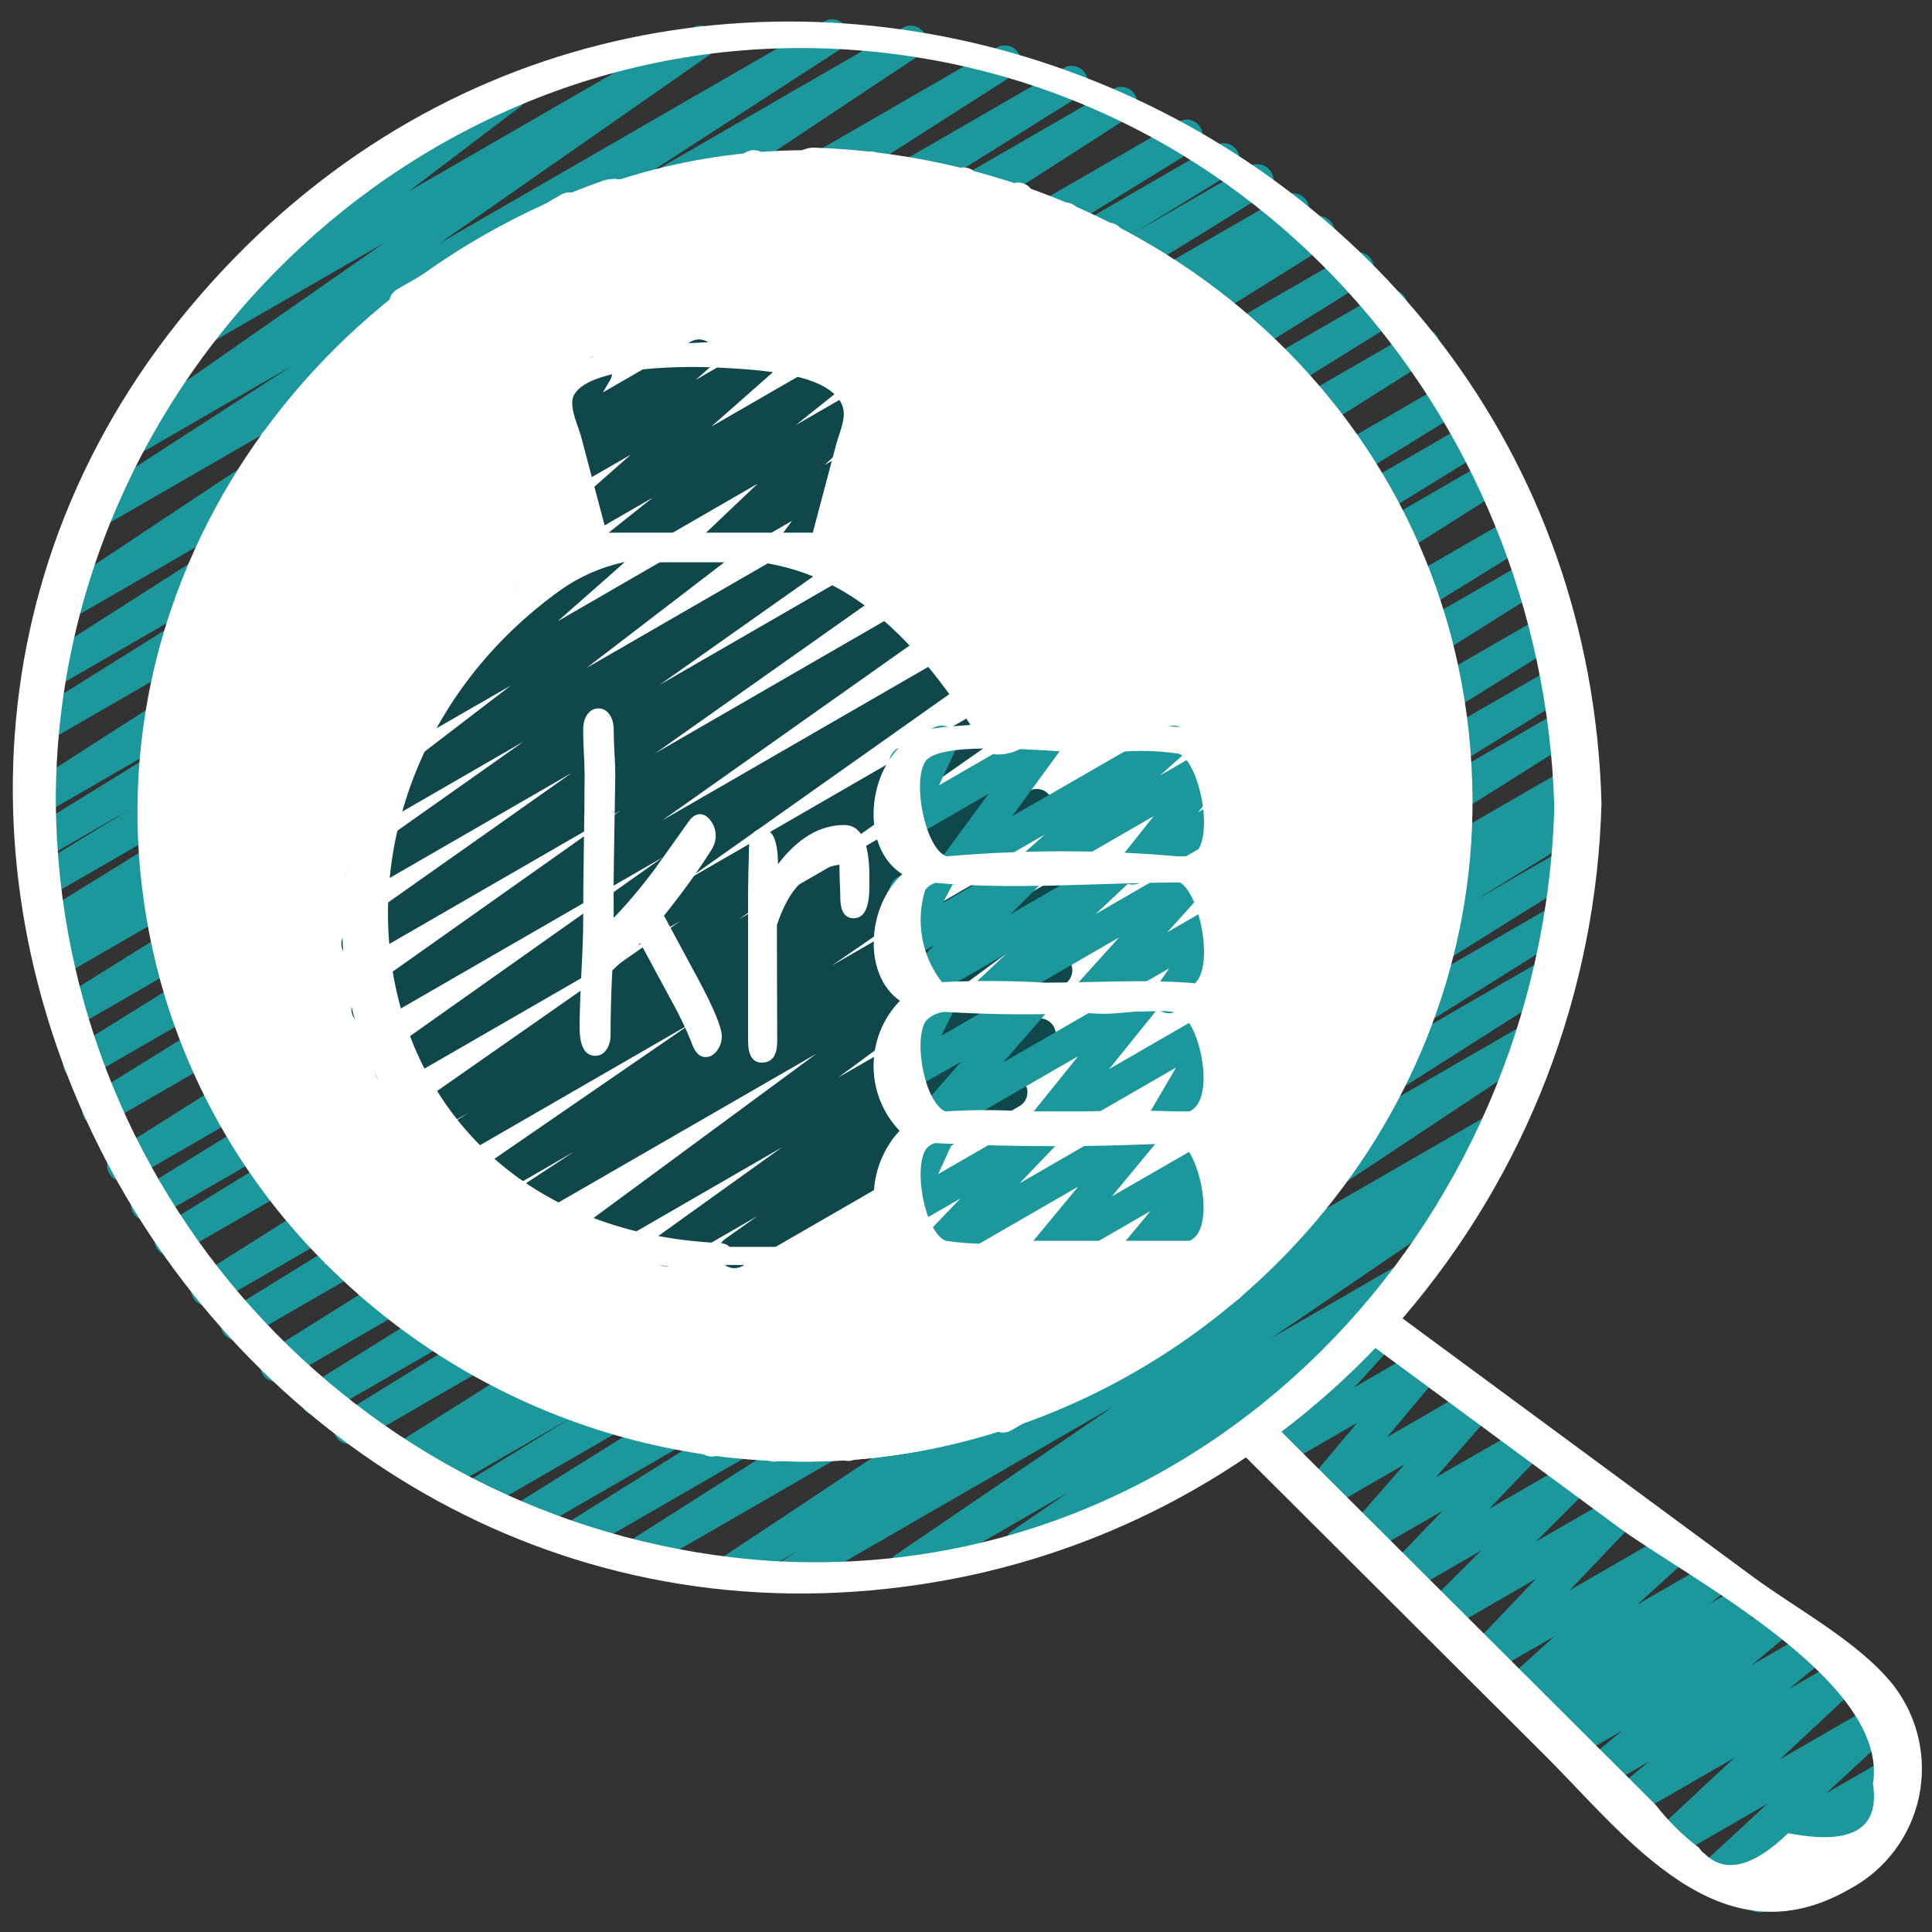 <svg width="60" height="60" viewBox="0 0 60 60" fill="none"
  xmlns="http://www.w3.org/2000/svg">
  <rect x="0" y="0" width="60" height="60" fill="#333333" stroke="none"/>
  <path d="M54.651 59.391C54.444 59.391 54.259 59.264 54.184 59.072C54.109 58.879 54.161 58.66 54.314 58.521L55.183 57.729L53.346 58.789C53.125 58.917 52.844 58.859 52.692 58.653C52.541 58.448 52.568 58.162 52.756 57.989L54.89 56.016L51.976 57.7C51.755 57.83 51.472 57.772 51.32 57.566C51.168 57.36 51.196 57.073 51.385 56.9L53.86 54.59L50.689 56.42C50.463 56.549 50.177 56.484 50.029 56.27C49.882 56.056 49.922 55.765 50.123 55.6L51.223 54.7L49.787 55.528C49.562 55.655 49.278 55.59 49.13 55.379C48.983 55.167 49.021 54.878 49.218 54.711L50.381 53.745L48.87 54.617C48.643 54.747 48.354 54.68 48.208 54.464C48.061 54.248 48.105 53.955 48.31 53.792L48.61 53.552L48.093 53.852C47.867 53.985 47.576 53.92 47.428 53.704C47.279 53.488 47.323 53.194 47.528 53.03L48.072 52.591L47.282 53.046C47.062 53.167 46.786 53.106 46.638 52.903C46.489 52.701 46.514 52.419 46.696 52.246L48.271 50.819L46.225 51.999C46.01 52.122 45.737 52.069 45.584 51.874C45.431 51.68 45.443 51.402 45.613 51.222L47.704 49.029L44.878 50.66C44.661 50.781 44.388 50.724 44.237 50.526C44.087 50.329 44.104 50.05 44.278 49.873L46.002 48.15L43.702 49.479C43.486 49.603 43.212 49.55 43.058 49.355C42.905 49.159 42.919 48.88 43.091 48.7L44.802 46.918L42.478 48.26C42.266 48.382 41.998 48.333 41.843 48.144C41.688 47.955 41.691 47.682 41.852 47.498L43.617 45.478L41.125 46.916C40.915 47.037 40.648 46.99 40.493 46.804C40.337 46.618 40.337 46.348 40.492 46.162L42.148 44.186L39.763 45.563C39.549 45.686 39.278 45.635 39.124 45.443C38.97 45.251 38.978 44.975 39.144 44.793L41.431 42.293C41.42 42.278 41.41 42.263 41.401 42.247C41.264 42.008 41.345 41.703 41.584 41.565L42.733 40.901C42.947 40.777 43.219 40.827 43.374 41.02C43.529 41.212 43.52 41.489 43.353 41.671L42.063 43.084L44.102 41.9C44.312 41.781 44.577 41.828 44.733 42.013C44.888 42.199 44.888 42.468 44.734 42.654L43.078 44.632L45.728 43.1C45.94 42.978 46.208 43.028 46.363 43.216C46.518 43.405 46.514 43.678 46.354 43.862L44.588 45.883L47.344 44.3C47.559 44.177 47.832 44.23 47.985 44.425C48.138 44.62 48.125 44.898 47.955 45.078L46.245 46.861L48.811 45.381C49.028 45.26 49.301 45.317 49.451 45.515C49.602 45.712 49.585 45.991 49.411 46.168L47.693 47.88L50.224 46.419C50.439 46.296 50.712 46.349 50.865 46.544C51.018 46.738 51.006 47.016 50.836 47.196L48.745 49.389L51.835 47.605C52.055 47.484 52.331 47.545 52.479 47.748C52.628 47.95 52.603 48.232 52.421 48.405L50.845 49.834L53.098 48.534C53.324 48.407 53.609 48.473 53.755 48.687C53.902 48.9 53.861 49.19 53.662 49.355L53.124 49.791L54.066 49.247C54.293 49.114 54.584 49.18 54.732 49.398C54.88 49.615 54.834 49.91 54.627 50.072L54.315 50.317L54.99 49.929C55.215 49.8 55.501 49.864 55.649 50.076C55.797 50.289 55.759 50.58 55.56 50.746L54.398 51.711L56.086 50.736C56.312 50.604 56.601 50.669 56.75 50.884C56.898 51.099 56.856 51.393 56.652 51.557L55.552 52.457L57.158 51.53C57.379 51.4 57.662 51.458 57.814 51.664C57.966 51.87 57.938 52.157 57.749 52.33L55.275 54.64L58.266 52.913C58.486 52.785 58.768 52.843 58.919 53.049C59.071 53.254 59.043 53.54 58.856 53.713L56.722 55.686L58.677 54.558C58.897 54.435 59.174 54.496 59.323 54.699C59.473 54.902 59.447 55.185 59.264 55.358L58.397 56.149H58.403C58.558 56.058 58.749 56.057 58.905 56.147C59.06 56.236 59.156 56.402 59.156 56.581C59.155 56.761 59.059 56.926 58.903 57.015L54.903 59.323C54.827 59.368 54.739 59.392 54.651 59.391Z" fill="#1C989D"/>
  <path d="M24.503 49.43C24.28 49.43 24.084 49.283 24.022 49.069C23.96 48.855 24.047 48.626 24.236 48.507L24.848 48.121L22.948 49.221C22.714 49.357 22.414 49.282 22.272 49.052C22.129 48.822 22.196 48.52 22.422 48.371L34.193 40.56L20.003 48.753C19.767 48.896 19.459 48.821 19.316 48.585C19.172 48.349 19.248 48.041 19.484 47.898L28.284 42.298L17.974 48.251C17.737 48.394 17.43 48.317 17.287 48.081C17.145 47.844 17.221 47.536 17.458 47.394L24.658 42.886L16.413 47.645C16.177 47.777 15.88 47.698 15.74 47.467C15.601 47.236 15.67 46.936 15.897 46.789L24.555 41.374L14.843 46.981C14.607 47.109 14.312 47.028 14.175 46.798C14.038 46.567 14.106 46.27 14.331 46.123L17.79 44L13.676 46.375C13.44 46.506 13.142 46.425 13.004 46.193C12.866 45.961 12.937 45.661 13.165 45.516L13.643 45.225L12.699 45.768C12.464 45.893 12.172 45.813 12.035 45.585C11.898 45.358 11.963 45.062 12.183 44.913L26.528 35.877L11.103 44.784C10.867 44.917 10.567 44.838 10.428 44.605C10.289 44.372 10.361 44.071 10.59 43.926L18.576 39.006L10.076 43.906C9.841 44.033 9.547 43.953 9.409 43.724C9.271 43.495 9.338 43.198 9.561 43.05L23.169 34.56L8.84 42.842C8.603 42.984 8.296 42.908 8.153 42.672C8.011 42.435 8.087 42.127 8.324 41.985L24.789 31.646L7.603 41.566C7.367 41.699 7.067 41.62 6.928 41.387C6.789 41.154 6.861 40.853 7.09 40.708L18.523 33.646L6.677 40.485C6.441 40.62 6.142 40.542 6.001 40.31C5.861 40.078 5.931 39.776 6.159 39.63L25.259 27.556L5.515 38.955C5.281 39.07 4.999 38.986 4.865 38.763C4.732 38.54 4.791 38.252 5.003 38.1L14.757 32.1L4.82 37.838C4.583 37.979 4.276 37.902 4.134 37.664C3.993 37.427 4.071 37.12 4.308 36.979L16.384 29.52L4.07 36.629C3.834 36.761 3.537 36.682 3.397 36.451C3.258 36.22 3.327 35.92 3.554 35.773L22.568 23.773L3.303 34.893C3.066 35.035 2.759 34.958 2.617 34.721C2.475 34.484 2.552 34.177 2.789 34.035L16.732 25.37L2.703 33.471C2.467 33.604 2.167 33.525 2.028 33.292C1.889 33.059 1.961 32.758 2.19 32.613L16.18 23.913L2.244 31.952C2.009 32.076 1.718 31.995 1.582 31.767C1.445 31.54 1.51 31.245 1.73 31.096L16.003 22.189L1.852 30.357C1.615 30.492 1.313 30.412 1.174 30.178C1.035 29.943 1.11 29.64 1.342 29.497L1.579 29.354C1.34 29.478 1.045 29.39 0.913 29.155C0.781 28.92 0.859 28.623 1.089 28.483L10.603 22.6L1.48 27.867C1.244 27.998 0.946 27.917 0.808 27.685C0.67 27.453 0.741 27.153 0.969 27.008L4.034 25.133L1.382 26.664C1.146 26.797 0.846 26.718 0.707 26.485C0.568 26.252 0.64 25.951 0.869 25.806L7.02 22.015L1.292 25.321C1.057 25.45 0.763 25.372 0.624 25.143C0.485 24.915 0.55 24.617 0.772 24.468L16.729 14.222L1.477 23.027C1.242 23.154 0.948 23.074 0.81 22.845C0.672 22.616 0.739 22.319 0.962 22.171L8.969 17.163L1.633 21.4C1.398 21.529 1.104 21.451 0.965 21.222C0.826 20.994 0.891 20.696 1.113 20.547L12.223 13.447L2.161 19.254C1.928 19.383 1.634 19.306 1.494 19.08C1.354 18.853 1.416 18.556 1.635 18.405L14.785 9.665L3.12 16.4C2.886 16.527 2.594 16.448 2.455 16.221C2.316 15.994 2.379 15.698 2.599 15.548L9.058 11.367L4.063 14.25C3.831 14.388 3.531 14.316 3.386 14.089C3.241 13.861 3.303 13.559 3.526 13.407L11.926 7.546L6.347 10.765C6.118 10.898 5.826 10.83 5.679 10.61C5.533 10.39 5.583 10.094 5.794 9.934L10.173 6.606C9.977 6.554 9.832 6.389 9.806 6.189C9.779 5.988 9.876 5.791 10.051 5.69L15.603 2.483C15.831 2.353 16.121 2.422 16.267 2.641C16.412 2.86 16.363 3.154 16.155 3.314L12.694 5.944L21.503 0.859C21.735 0.726 22.03 0.799 22.174 1.024C22.317 1.25 22.258 1.549 22.039 1.702L13.639 7.563L25.593 0.665C25.828 0.531 26.126 0.608 26.267 0.839C26.408 1.069 26.34 1.37 26.114 1.518L19.641 5.708L28.034 0.862C28.267 0.729 28.564 0.805 28.706 1.033C28.848 1.261 28.784 1.561 28.561 1.711L15.417 10.446L30.948 1.479C31.183 1.341 31.486 1.417 31.628 1.65C31.77 1.883 31.698 2.187 31.468 2.333L20.355 9.433L33.032 2.113C33.268 1.977 33.57 2.055 33.71 2.289C33.85 2.522 33.778 2.825 33.547 2.97L25.547 7.975L34.572 2.764C34.807 2.63 35.105 2.707 35.246 2.938C35.387 3.168 35.319 3.469 35.093 3.617L19.134 13.866L36.595 3.785C36.832 3.644 37.139 3.721 37.28 3.959C37.422 4.196 37.344 4.503 37.107 4.644L30.955 8.436L37.755 4.508C37.991 4.377 38.288 4.458 38.426 4.69C38.565 4.922 38.493 5.222 38.266 5.367L35.217 7.234L38.81 5.16C39.045 5.032 39.34 5.113 39.477 5.343C39.615 5.574 39.546 5.871 39.322 6.018L29.791 11.912L39.903 6.074C40.141 5.933 40.447 6.012 40.588 6.25C40.729 6.487 40.651 6.794 40.413 6.935L40.226 7.048L40.712 6.768C40.947 6.641 41.24 6.721 41.378 6.95C41.516 7.179 41.449 7.476 41.227 7.624L26.955 16.53L41.931 7.885C42.166 7.759 42.458 7.84 42.595 8.069C42.732 8.298 42.666 8.594 42.444 8.742L28.456 17.442L42.956 9.072C43.109 8.98 43.3 8.977 43.456 9.064C43.612 9.151 43.71 9.314 43.713 9.493C43.716 9.672 43.623 9.838 43.47 9.93L29.503 18.611L43.969 10.26C44.203 10.135 44.495 10.215 44.633 10.443C44.77 10.67 44.705 10.966 44.485 11.115L25.485 23.115L44.991 11.849C45.227 11.716 45.526 11.795 45.665 12.028C45.804 12.261 45.733 12.562 45.504 12.707L33.411 20.177L45.741 13.059C45.977 12.931 46.271 13.012 46.408 13.242C46.546 13.473 46.477 13.77 46.253 13.917L36.496 19.917L46.336 14.236C46.572 14.093 46.88 14.169 47.023 14.405C47.166 14.641 47.09 14.949 46.854 15.092L27.754 27.164L47.083 16C47.319 15.867 47.618 15.946 47.757 16.179C47.897 16.412 47.825 16.713 47.596 16.858L36.171 23.919L47.584 17.33C47.82 17.188 48.128 17.264 48.27 17.5C48.413 17.737 48.336 18.044 48.1 18.187L31.628 28.531L48.014 19.071C48.249 18.941 48.545 19.021 48.684 19.252C48.822 19.483 48.753 19.781 48.528 19.928L34.928 28.412L48.403 20.636C48.639 20.508 48.933 20.589 49.071 20.819C49.208 21.05 49.139 21.347 48.915 21.494L40.923 26.415L48.523 22.03C48.758 21.898 49.056 21.977 49.195 22.208C49.335 22.439 49.265 22.739 49.039 22.886L34.688 31.926L48.67 23.854C48.906 23.723 49.203 23.804 49.341 24.036C49.48 24.268 49.408 24.568 49.181 24.713L48.693 25.013C48.929 24.887 49.222 24.969 49.358 25.199C49.495 25.429 49.426 25.725 49.203 25.872L45.775 27.981L48.582 26.359C48.818 26.223 49.12 26.301 49.26 26.535C49.401 26.768 49.328 27.071 49.097 27.216L40.435 32.63L48.445 28.005C48.68 27.873 48.978 27.952 49.117 28.183C49.257 28.414 49.187 28.714 48.961 28.861L41.775 33.361L48.103 29.707C48.338 29.573 48.638 29.65 48.779 29.882C48.919 30.114 48.849 30.416 48.621 30.562L39.796 36.17L47.622 31.652C47.774 31.558 47.964 31.552 48.122 31.636C48.279 31.721 48.38 31.883 48.385 32.061C48.391 32.24 48.301 32.408 48.149 32.502L36.379 40.31L46.525 34.452C46.761 34.309 47.069 34.385 47.211 34.621C47.354 34.858 47.278 35.165 47.042 35.308L45.878 36.042C46.109 35.999 46.339 36.123 46.43 36.339C46.522 36.556 46.45 36.806 46.258 36.942L39.477 41.561L43.804 39.061C44.036 38.928 44.332 39.002 44.475 39.228C44.618 39.455 44.557 39.754 44.337 39.906L41.637 41.757C41.852 41.779 42.029 41.937 42.075 42.149C42.12 42.361 42.024 42.578 41.837 42.687L31.964 48.387C31.731 48.52 31.436 48.446 31.293 48.22C31.15 47.993 31.211 47.694 31.431 47.542L33.145 46.366L28.327 49.147C28.095 49.273 27.805 49.197 27.665 48.974C27.524 48.75 27.582 48.456 27.796 48.302L34.577 43.682L24.751 49.355C24.676 49.401 24.591 49.427 24.503 49.43Z" fill="#1C989D"/>
  <path d="M24.04 45.393C23.818 45.393 23.623 45.247 23.56 45.034C23.498 44.821 23.583 44.592 23.77 44.472L25.605 43.292L22.354 45.169C22.12 45.302 21.823 45.226 21.681 44.996C21.54 44.767 21.606 44.467 21.83 44.318L29.047 39.592L20.2 44.7C19.967 44.825 19.676 44.747 19.538 44.521C19.399 44.295 19.461 44 19.678 43.849L28.547 38.084L18.184 44.065C17.951 44.194 17.657 44.116 17.517 43.889C17.378 43.661 17.441 43.364 17.661 43.214L28.9 35.9L16.2 43.23C15.967 43.357 15.675 43.279 15.536 43.053C15.396 42.827 15.458 42.531 15.676 42.38L29.9 33.05L14.287 42.065C14.054 42.189 13.764 42.109 13.627 41.884C13.489 41.658 13.551 41.364 13.767 41.213L27.126 32.613L12.726 40.927C12.489 41.068 12.182 40.991 12.041 40.754C11.899 40.516 11.977 40.209 12.214 40.068L12.472 39.91L11.914 40.232C11.68 40.366 11.381 40.289 11.24 40.058C11.1 39.828 11.167 39.527 11.393 39.379L27.077 29.232L10.49 38.809C10.255 38.941 9.957 38.862 9.818 38.631C9.678 38.4 9.748 38.1 9.974 37.953L21.8 30.486L9.461 37.609C9.227 37.736 8.934 37.657 8.796 37.429C8.657 37.201 8.722 36.904 8.943 36.755L22.443 28.187L8.512 36.227C8.36 36.32 8.169 36.324 8.012 36.238C7.856 36.152 7.757 35.989 7.753 35.81C7.749 35.632 7.841 35.465 7.993 35.372L22.479 26.133L7.584 34.733C7.35 34.86 7.057 34.781 6.919 34.553C6.78 34.325 6.845 34.028 7.066 33.879L20.6 25.285L6.908 33.185C6.673 33.313 6.378 33.232 6.241 33.002C6.103 32.771 6.172 32.474 6.396 32.327L8.252 31.188L6.493 32.207C6.258 32.336 5.963 32.257 5.825 32.028C5.686 31.798 5.753 31.5 5.976 31.352L18.189 23.62L6.026 30.642C5.789 30.783 5.482 30.706 5.341 30.468C5.2 30.231 5.277 29.924 5.514 29.783L9.606 27.254L5.741 29.485C5.507 29.61 5.216 29.531 5.078 29.304C4.94 29.077 5.004 28.782 5.222 28.632L18.191 20.332L5.461 27.682C5.225 27.825 4.918 27.75 4.774 27.514C4.631 27.278 4.706 26.97 4.942 26.827L15.731 19.957L5.322 25.965C5.169 26.056 4.978 26.059 4.822 25.972C4.667 25.885 4.569 25.721 4.566 25.543C4.564 25.364 4.657 25.198 4.81 25.106L5.41 24.739L5.338 24.78C5.103 24.912 4.805 24.833 4.666 24.602C4.526 24.371 4.596 24.071 4.822 23.924L9.591 20.934L5.45 23.321C5.215 23.45 4.92 23.371 4.782 23.142C4.643 22.912 4.71 22.614 4.933 22.466L10.546 18.914L5.653 21.738C5.419 21.865 5.126 21.786 4.988 21.558C4.849 21.33 4.914 21.033 5.135 20.884L10.152 17.69L6.069 20.047C5.837 20.178 5.543 20.103 5.401 19.877C5.259 19.651 5.32 19.354 5.538 19.201L15.472 12.45L7.065 17.3C6.834 17.43 6.542 17.357 6.399 17.134C6.257 16.91 6.313 16.614 6.527 16.459L14.134 11.1L8.8 14.177C8.574 14.309 8.284 14.243 8.136 14.027C7.988 13.81 8.033 13.516 8.238 13.353L12.554 9.919C12.334 9.907 12.146 9.752 12.095 9.537C12.043 9.321 12.139 9.098 12.33 8.987L17.441 6.037C17.668 5.912 17.951 5.981 18.096 6.194C18.241 6.408 18.2 6.697 18 6.861L14.116 9.951L23.17 4.725C23.401 4.599 23.689 4.673 23.831 4.894C23.972 5.115 23.919 5.408 23.708 5.565L16.1 10.931L26.79 4.762C27.022 4.636 27.312 4.712 27.452 4.935C27.593 5.159 27.535 5.453 27.321 5.607L17.382 12.361L29.664 5.271C29.817 5.178 30.008 5.174 30.164 5.26C30.321 5.346 30.42 5.509 30.424 5.688C30.428 5.866 30.336 6.033 30.183 6.126L25.174 9.314L31.361 5.742C31.598 5.599 31.905 5.675 32.048 5.911C32.191 6.147 32.116 6.455 31.879 6.598L26.27 10.146L32.827 6.361C33.064 6.219 33.371 6.295 33.514 6.532C33.656 6.768 33.58 7.076 33.343 7.218L28.572 10.209L34.172 6.978C34.409 6.845 34.708 6.924 34.847 7.157C34.986 7.39 34.914 7.691 34.685 7.836L34.085 8.208L35.16 7.588C35.395 7.457 35.692 7.535 35.832 7.765C35.971 7.995 35.904 8.294 35.679 8.442L24.879 15.318L36.636 8.529C36.871 8.398 37.168 8.476 37.308 8.706C37.447 8.936 37.38 9.235 37.155 9.383L24.206 17.67L38.005 9.7C38.243 9.558 38.55 9.636 38.691 9.873C38.833 10.11 38.756 10.417 38.518 10.559L34.4 13.1L38.914 10.5C39.15 10.366 39.45 10.443 39.59 10.675C39.731 10.907 39.661 11.209 39.432 11.355L27.227 19.082L39.969 11.726C40.205 11.602 40.496 11.684 40.632 11.912C40.768 12.141 40.702 12.436 40.48 12.584L38.621 13.726L40.67 12.543C40.905 12.419 41.195 12.5 41.332 12.726C41.469 12.953 41.406 13.247 41.187 13.397L27.654 21.99L41.593 13.943C41.829 13.809 42.129 13.886 42.269 14.118C42.41 14.35 42.34 14.652 42.111 14.798L27.621 24.039L42.513 15.439C42.748 15.31 43.044 15.389 43.182 15.618C43.321 15.848 43.254 16.146 43.03 16.294L29.537 24.864L43.169 16.994C43.406 16.851 43.713 16.927 43.856 17.163C43.999 17.4 43.923 17.707 43.686 17.85L31.86 25.316L43.75 18.452C43.985 18.318 44.284 18.395 44.425 18.626C44.565 18.857 44.498 19.157 44.271 19.305L28.586 29.447L44.233 20.414C44.469 20.286 44.764 20.367 44.901 20.597C45.038 20.828 44.97 21.125 44.745 21.272L44.483 21.434C44.719 21.314 45.007 21.399 45.141 21.627C45.275 21.855 45.208 22.148 44.988 22.295L31.626 30.9L44.626 23.4C44.86 23.273 45.152 23.351 45.291 23.577C45.43 23.803 45.369 24.099 45.15 24.25L30.928 33.573L44.628 25.662C44.863 25.531 45.158 25.608 45.299 25.837C45.439 26.066 45.373 26.365 45.15 26.514L33.909 33.832L44.464 27.739C44.699 27.608 44.995 27.686 45.135 27.914C45.275 28.143 45.209 28.442 44.986 28.591L36.121 34.354L43.961 29.827C44.195 29.698 44.489 29.776 44.629 30.003C44.768 30.231 44.705 30.528 44.484 30.678L37.268 35.4L43.249 31.947C43.485 31.803 43.793 31.878 43.937 32.114C44.081 32.349 44.006 32.657 43.77 32.801L41.93 33.983L42.537 33.633C42.771 33.502 43.066 33.579 43.207 33.807C43.348 34.034 43.284 34.333 43.062 34.483L41.246 35.675L41.314 35.636C41.543 35.503 41.836 35.571 41.982 35.791C42.129 36.011 42.078 36.307 41.867 36.467L37.731 39.612L37.909 39.512C38.064 39.413 38.261 39.408 38.421 39.497C38.582 39.587 38.68 39.757 38.678 39.941C38.675 40.124 38.572 40.292 38.409 40.377L31.4 44.424C31.172 44.554 30.882 44.485 30.737 44.266C30.591 44.047 30.64 43.753 30.848 43.593L34.98 40.449L26.592 45.3C26.358 45.441 26.054 45.366 25.91 45.134C25.766 44.901 25.837 44.596 26.067 44.449L27.902 43.249L24.29 45.325C24.215 45.369 24.128 45.393 24.04 45.393Z" fill="white"/>
  <ellipse rx="19.634" ry="20.364" transform="matrix(-1 0 0 1 25.049 25.029)" fill="white"/>
  <path d="M19.145 17.489C18.933 17.489 18.743 17.355 18.673 17.154C18.603 16.954 18.667 16.731 18.833 16.598L20.27 15.455L18.248 16.622C18.026 16.751 17.742 16.69 17.591 16.482C17.441 16.273 17.474 15.984 17.667 15.814L19.588 14.121L17.851 15.121C17.629 15.25 17.346 15.189 17.195 14.981C17.045 14.773 17.077 14.484 17.269 14.314L17.703 13.929L17.557 14.013C17.36 14.127 17.111 14.094 16.951 13.932C16.791 13.77 16.76 13.52 16.877 13.324L17.137 12.889C16.936 12.914 16.74 12.817 16.637 12.643C16.5 12.405 16.581 12.1 16.819 11.961L18.263 11.128C18.46 11.014 18.709 11.048 18.869 11.21C19.029 11.371 19.059 11.621 18.943 11.816L18.721 12.188L21.457 10.609C21.679 10.48 21.963 10.541 22.113 10.749C22.263 10.958 22.231 11.246 22.039 11.416L21.602 11.8L23.427 10.746C23.65 10.617 23.934 10.678 24.084 10.887C24.234 11.096 24.201 11.384 24.008 11.554L22.088 13.25L25.594 11.227C25.821 11.098 26.108 11.165 26.255 11.38C26.402 11.596 26.358 11.888 26.155 12.051L24.717 13.2L26.692 12.06C26.913 11.921 27.204 11.975 27.36 12.185C27.516 12.394 27.484 12.688 27.287 12.86L25.612 14.44L26.202 14.1C26.407 13.982 26.667 14.024 26.825 14.201C26.982 14.378 26.994 14.641 26.853 14.831L26.205 15.699C26.313 15.74 26.403 15.817 26.46 15.917C26.598 16.156 26.516 16.462 26.277 16.6L24.877 17.407C24.672 17.525 24.412 17.483 24.255 17.306C24.097 17.129 24.085 16.866 24.226 16.676L24.597 16.176L22.457 17.41C22.236 17.576 21.923 17.531 21.757 17.31C21.591 17.089 21.636 16.776 21.857 16.61L23.531 15.02L19.385 17.414C19.313 17.459 19.23 17.485 19.145 17.489Z" fill="#0F474A"/>
  <path d="M22.811 39.384C22.593 39.384 22.401 39.243 22.335 39.036C22.268 38.829 22.344 38.603 22.52 38.477L23.52 37.768L20.933 39.261C20.702 39.391 20.41 39.319 20.266 39.097C20.123 38.874 20.178 38.578 20.392 38.422L24.279 35.634L18.773 38.813C18.543 38.944 18.251 38.874 18.106 38.653C17.961 38.432 18.013 38.136 18.226 37.978L25.358 32.722L16.515 37.822C16.282 37.953 15.987 37.876 15.846 37.648C15.705 37.421 15.769 37.122 15.991 36.972L17.841 35.757L15.402 37.169C15.169 37.307 14.868 37.235 14.724 37.006C14.579 36.777 14.643 36.475 14.867 36.324L21.517 31.749L14.145 36.005C13.909 36.149 13.601 36.075 13.457 35.84C13.313 35.604 13.387 35.296 13.623 35.152L14.556 34.552L13.43 35.201C13.198 35.334 12.902 35.261 12.759 35.036C12.615 34.81 12.675 34.511 12.893 34.358L21.134 28.599L12.379 33.65C12.148 33.779 11.857 33.705 11.714 33.483C11.572 33.261 11.627 32.966 11.839 32.81L20.593 26.618L11.656 31.777C11.426 31.905 11.135 31.832 10.992 31.61C10.85 31.388 10.905 31.093 11.117 30.937L19.273 25.169L11.347 29.745C11.115 29.875 10.823 29.802 10.68 29.578C10.538 29.355 10.594 29.059 10.809 28.904L17.761 24L11.492 27.618C11.261 27.748 10.969 27.675 10.826 27.451C10.684 27.228 10.74 26.932 10.954 26.777L16.265 23.027L12.088 25.439C11.86 25.574 11.566 25.507 11.418 25.287C11.271 25.066 11.321 24.768 11.534 24.609L15.863 21.29L13.482 22.66C13.259 22.787 12.977 22.725 12.828 22.518C12.679 22.31 12.71 22.023 12.9 21.853L16.076 19.053C16.009 19.01 15.954 18.952 15.915 18.884C15.849 18.769 15.831 18.632 15.866 18.503C15.901 18.375 15.986 18.266 16.102 18.2L18.88 16.6C19.102 16.473 19.384 16.535 19.533 16.742C19.682 16.95 19.651 17.236 19.46 17.407L17.32 19.294L21.991 16.594C22.218 16.463 22.509 16.531 22.655 16.75C22.801 16.968 22.753 17.262 22.546 17.423L18.213 20.745L25.261 16.677C25.492 16.547 25.784 16.62 25.927 16.843C26.069 17.067 26.013 17.363 25.799 17.518L20.488 21.267L26.764 17.645C26.994 17.519 27.282 17.593 27.424 17.814C27.566 18.035 27.512 18.328 27.302 18.485L20.351 23.393L28.184 18.87C28.416 18.737 28.711 18.808 28.855 19.033C28.999 19.258 28.941 19.556 28.724 19.711L20.564 25.48L29.502 20.321C29.733 20.188 30.028 20.259 30.172 20.484C30.316 20.709 30.258 21.008 30.041 21.162L21.288 27.354L30.648 21.948C30.881 21.81 31.18 21.881 31.326 22.109C31.471 22.337 31.409 22.639 31.186 22.791L22.944 28.55L31.53 23.593C31.765 23.462 32.061 23.54 32.201 23.768C32.341 23.997 32.276 24.296 32.053 24.445L31.122 25.045L31.948 24.568C32.18 24.435 32.476 24.509 32.619 24.735C32.761 24.962 32.7 25.261 32.48 25.413L25.829 29.99L32.462 26.162C32.696 26.029 32.993 26.105 33.134 26.334C33.276 26.564 33.21 26.864 32.986 27.013L31.134 28.228L32.611 27.376C32.84 27.244 33.132 27.315 33.277 27.536C33.422 27.757 33.37 28.053 33.157 28.211L26.026 33.466L32.556 29.7C32.786 29.57 33.078 29.642 33.222 29.864C33.365 30.087 33.31 30.383 33.096 30.539L29.21 33.326L32.047 31.689C32.278 31.562 32.567 31.635 32.71 31.856C32.852 32.077 32.799 32.371 32.587 32.528L31.325 33.428C31.563 33.388 31.796 33.524 31.878 33.752C31.96 33.98 31.867 34.233 31.657 34.354L23.058 39.317C22.982 39.36 22.897 39.383 22.811 39.384Z" fill="#0F474A"/>
  <path d="M32.38 39.471C32.186 39.471 32.01 39.36 31.927 39.184C31.844 39.009 31.87 38.801 31.994 38.652L33.484 36.852L29.122 39.369C28.907 39.492 28.634 39.439 28.481 39.244C28.328 39.049 28.341 38.771 28.511 38.591L29.825 37.221L28.281 38.111C28.093 38.22 27.856 38.194 27.695 38.048C27.534 37.902 27.486 37.669 27.576 37.471L28.168 36.179C27.933 36.203 27.713 36.06 27.641 35.835C27.569 35.61 27.663 35.366 27.868 35.248L28.996 34.598C29.184 34.493 29.419 34.52 29.577 34.666C29.736 34.812 29.784 35.042 29.696 35.239L29.136 36.462L32.367 34.6C32.582 34.476 32.856 34.528 33.01 34.724C33.164 34.919 33.151 35.198 32.979 35.378L31.663 36.749L35.388 34.6C35.597 34.48 35.862 34.527 36.018 34.711C36.174 34.895 36.176 35.165 36.023 35.351L34.534 37.151L37.66 35.351C37.87 35.23 38.136 35.277 38.292 35.462C38.448 35.647 38.45 35.917 38.295 36.103L37.431 37.142L37.722 36.974C37.959 36.85 38.253 36.935 38.387 37.167C38.521 37.399 38.448 37.695 38.222 37.839L35.501 39.4C35.291 39.521 35.025 39.475 34.869 39.29C34.713 39.105 34.712 38.834 34.866 38.648L35.73 37.609L32.63 39.401C32.555 39.447 32.468 39.471 32.38 39.471Z" fill="#1C989D"/>
  <path d="M32.379 35.471C32.186 35.471 32.01 35.361 31.927 35.187C31.843 35.013 31.868 34.807 31.989 34.657L33.484 32.8L29.063 35.353C28.851 35.475 28.583 35.426 28.427 35.237C28.272 35.049 28.276 34.776 28.436 34.592L29.855 32.961L28.28 33.87C28.088 33.983 27.845 33.956 27.683 33.804C27.521 33.652 27.479 33.411 27.58 33.213L28.1 32.181C27.875 32.177 27.68 32.023 27.624 31.805C27.569 31.587 27.665 31.359 27.861 31.247L28.989 30.597C29.18 30.483 29.424 30.51 29.586 30.663C29.748 30.815 29.79 31.057 29.689 31.255L29.23 32.167L31.951 30.6C32.162 30.48 32.429 30.529 32.584 30.716C32.739 30.904 32.736 31.175 32.578 31.36L31.157 32.991L35.301 30.6C35.509 30.481 35.773 30.526 35.929 30.709C36.085 30.891 36.089 31.159 35.94 31.346L34.446 33.2L37.66 31.345C37.856 31.232 38.104 31.264 38.264 31.425C38.424 31.586 38.456 31.834 38.342 32.03L37.428 33.593L37.722 33.423C37.959 33.299 38.252 33.384 38.386 33.616C38.52 33.848 38.448 34.144 38.222 34.288L36.292 35.4C36.095 35.514 35.847 35.481 35.687 35.32C35.527 35.159 35.495 34.911 35.61 34.715L36.525 33.152L32.625 35.401C32.55 35.446 32.465 35.47 32.379 35.471Z" fill="#1C989D"/>
  <path d="M30.544 31.471C30.338 31.471 30.153 31.346 30.078 31.155C30.002 30.964 30.051 30.746 30.201 30.606L31.254 29.617L28.626 31.134C28.409 31.252 28.139 31.194 27.99 30.998C27.84 30.803 27.855 30.527 28.026 30.349L29.026 29.343L28.285 29.77C28.092 29.881 27.849 29.851 27.689 29.697C27.528 29.543 27.489 29.301 27.593 29.104L28.079 28.179C27.86 28.162 27.679 28.004 27.631 27.79C27.583 27.576 27.68 27.356 27.87 27.247L28.998 26.597C29.191 26.485 29.434 26.515 29.595 26.669C29.756 26.823 29.795 27.066 29.691 27.263L29.282 28.04L31.782 26.597C31.998 26.472 32.275 26.527 32.427 26.725C32.58 26.923 32.563 27.204 32.387 27.382L31.387 28.388L34.487 26.597C34.707 26.463 34.994 26.519 35.148 26.727C35.302 26.934 35.272 27.225 35.08 27.397L34.028 28.386L37.003 26.664C37.216 26.541 37.486 26.592 37.641 26.783C37.796 26.974 37.788 27.249 37.624 27.432L36.251 28.951L37.723 28.103C37.925 27.987 38.18 28.026 38.338 28.197C38.496 28.368 38.516 28.625 38.385 28.818L37.909 29.51C38.108 29.482 38.304 29.58 38.403 29.756C38.54 29.995 38.458 30.3 38.22 30.438L36.549 31.402C36.347 31.518 36.091 31.479 35.933 31.308C35.775 31.137 35.756 30.88 35.887 30.687L36.309 30.073L34.003 31.4C33.79 31.521 33.52 31.471 33.366 31.28C33.212 31.09 33.219 30.816 33.382 30.633L34.754 29.113L30.794 31.4C30.718 31.446 30.632 31.47 30.544 31.471Z" fill="#1C989D"/>
  <path d="M32.015 27.471C31.808 27.471 31.622 27.343 31.548 27.149C31.474 26.954 31.528 26.735 31.683 26.597L32.448 25.917L29.872 27.4C29.668 27.517 29.409 27.476 29.251 27.3C29.094 27.125 29.081 26.863 29.219 26.672L30.702 24.651L28.281 26.051C28.092 26.158 27.856 26.131 27.696 25.983C27.537 25.836 27.49 25.603 27.581 25.406L28.155 24.182C27.965 24.193 27.783 24.097 27.685 23.933C27.619 23.818 27.601 23.681 27.635 23.553C27.669 23.425 27.753 23.315 27.868 23.249L28.996 22.599C29.185 22.492 29.422 22.519 29.581 22.666C29.741 22.814 29.787 23.047 29.696 23.244L29.159 24.39L32.259 22.599C32.464 22.482 32.723 22.523 32.88 22.699C33.038 22.875 33.051 23.136 32.912 23.327L31.432 25.349L36.202 22.6C36.424 22.474 36.706 22.535 36.855 22.742C37.004 22.949 36.974 23.235 36.784 23.406L36.022 24.084L37.613 23.165C37.821 23.044 38.086 23.089 38.243 23.271C38.4 23.453 38.405 23.721 38.255 23.909L37.209 25.225L37.725 24.925C37.963 24.801 38.256 24.886 38.39 25.118C38.524 25.35 38.451 25.646 38.225 25.79L35.425 27.404C35.217 27.525 34.953 27.48 34.796 27.298C34.639 27.116 34.633 26.848 34.783 26.66L35.829 25.346L32.265 27.4C32.19 27.446 32.103 27.47 32.015 27.471Z" fill="#1C989D"/>
  <path d="M54.456 48.981L43.556 40.944C47.4 36.479 49.583 30.823 49.736 24.933C49.117 2.859 21.555 -7.851 6.564 8.775C-8.828 25.846 6.806 52.986 29.146 49.115C32.567 48.523 35.822 47.208 38.694 45.259L47.977 54.513C50.511 57.04 53.413 60.996 57.447 58.663C58.547 58.075 59.332 57.033 59.593 55.814C59.854 54.594 59.564 53.322 58.801 52.336C57.722 50.984 55.818 49.984 54.456 48.981ZM23.901 48.474C11.503 47.61 1.852 37.361 1.732 24.933C1.713 11.826 12.883 0.8 26.102 1.526C38.648 2.218 47.928 12.8 48.27 25.067C47.907 38.1 37.423 49.3 23.901 48.474ZM55.535 56.931C54.428 57.994 53.556 58.201 52.92 57.552C52.837 57.518 52.791 57.386 52.712 57.344C52.229 56.972 51.796 56.539 51.422 56.058L46.801 51.449L39.795 44.464C40.835 43.676 41.811 42.806 42.714 41.864L50.295 47.453C52.373 48.985 58.688 52.201 58.166 55.399C58.384 56.805 57.507 57.316 55.535 56.931H55.535Z" fill="white"/>
  <path d="M25.282 4.585C24.726 4.566 23.744 5.385 24.72 5.415C34.235 5.587 42.301 12.46 43.982 21.826C44.978 27.969 43.033 34.223 38.73 38.719H38.301C38.746 37.974 38.898 37.091 38.728 36.24C38.746 35.731 38.532 35.241 38.147 34.908C38.791 34.3 38.806 33.357 38.73 32.245C38.751 31.706 38.511 31.191 38.086 30.86C38.727 30.332 38.772 29.527 38.723 28.439C38.788 27.847 38.537 27.264 38.063 26.903C38.733 26.37 38.773 25.542 38.723 24.439C38.666 23.127 38.185 22.671 36.893 22.593C35.293 22.493 33.516 22.393 31.793 22.425C30.361 20.161 28.921 18.425 26.993 17.458H27.734C28.341 17.458 29.249 16.542 28.272 16.542H26.647C27.172 15.261 27.526 13.916 27.698 12.542C27.698 10.56 22.869 10.568 21.519 10.65C20.235 10.729 16.319 10.961 16.297 12.817C16.433 14.1 16.758 15.357 17.26 16.545H16.27C15.663 16.545 14.755 17.461 15.732 17.461H17.189C16.384 17.928 15.644 18.499 14.989 19.161C8.058 25.864 9.647 35.982 17.931 38.719H11.493C9.095 36.336 7.355 33.374 6.441 30.119C3.749 20.011 9.372 9.551 19.288 6.222C20.241 5.886 19.375 5.383 18.713 5.617C8.508 9.215 2.024 19.739 4.992 30.505C5.909 33.798 7.662 36.797 10.08 39.212C10.08 39.235 10.093 39.252 10.132 39.263C15.051 44.188 22.099 46.339 28.929 45C38.445 43.074 45.781 34.638 45.73 24.807C45.663 13.4 36.347 4.959 25.282 4.585ZM33.694 31.458C33.947 31.474 34.159 31.485 34.301 31.485C34.553 31.485 34.901 31.447 35.255 31.417C35.568 31.409 35.878 31.403 36.187 31.4C36.34 31.407 36.492 31.435 36.638 31.485C37.257 31.737 37.782 34.164 36.938 34.515H36.452C35.537 34.476 34.609 34.495 33.687 34.515H31.859C31.027 34.463 30.192 34.463 29.359 34.515C28.728 34.254 28.359 32.349 28.745 31.715C28.898 31.547 29.109 31.443 29.335 31.425C30.787 31.513 32.242 31.524 33.694 31.458ZM28.747 35.7C28.818 35.605 28.917 35.535 29.03 35.5C31.57 35.631 34.115 35.628 36.654 35.49C37.254 35.79 37.778 38.179 36.944 38.534H31.894C31.058 38.659 30.206 38.659 29.369 38.534C28.733 38.272 28.361 36.342 28.747 35.7ZM36.874 30.517C35.422 30.417 33.923 30.517 32.468 30.517C31.397 30.455 30.323 30.45 29.251 30.5C28.621 29.688 28.428 28.619 28.733 27.638C28.813 27.533 28.924 27.456 29.05 27.418C31.532 27.644 34.15 27.411 36.641 27.406C37.241 27.722 37.718 29.965 37.111 30.539C37.032 30.532 36.959 30.521 36.874 30.515V30.517ZM34.28 23.409C35.055 23.291 35.842 23.291 36.617 23.409C37.265 23.679 37.772 26.17 37.008 26.595H36.592C34.199 26.385 31.792 26.385 29.398 26.595H29.386C28.719 26.319 28.332 24.274 28.735 23.652C28.93 23.352 29.698 23.252 30.613 23.244L30.638 23.283C30.781 23.514 31.312 23.451 31.675 23.264C32.749 23.307 33.811 23.407 34.28 23.407V23.409ZM18.047 13.561C17.957 13.222 17.647 12.609 17.825 12.271C18.325 11.329 21.472 11.371 22.299 11.415C23.258 11.468 25.026 11.543 25.799 12.145C26.486 12.678 26.13 13.19 25.954 13.856L25.242 16.542H18.837C18.575 15.548 18.311 14.554 18.047 13.561ZM22.285 38.6C10.785 38.025 8.718 24.577 17.393 18.335C17.984 17.914 18.653 17.617 19.361 17.462H23.626C26.571 17.885 28.515 20.034 30.141 22.514C29.793 22.543 29.434 22.559 29.101 22.607C27.039 22.9 26.453 26.167 28.022 27.147C26.922 28.147 26.784 30.273 27.948 31.08C26.861 32.204 26.856 33.987 27.937 35.117C27.027 36.103 26.876 37.572 27.567 38.723H22.651C22.601 38.655 22.495 38.606 22.285 38.6ZM27.809 44.415C22.061 45.142 16.29 43.26 12.074 39.285H20.423C20.844 39.341 21.272 39.385 21.717 39.408C21.886 39.406 22.052 39.364 22.201 39.285H28.224C28.416 39.383 28.624 39.446 28.837 39.473C31.469 39.62 34.106 39.62 36.737 39.473C36.748 39.473 36.761 39.468 36.772 39.467C36.889 39.476 37.006 39.465 37.118 39.434C37.255 39.393 37.389 39.343 37.518 39.285H38.202C35.377 42.065 31.734 43.862 27.809 44.411V44.415Z" fill="white"/>
  <path d="M21.912 32.829C21.735 32.829 21.598 32.702 21.501 32.447C21.334 32.004 21.081 31.48 20.742 30.874L19.886 29.287C19.699 29.489 19.409 29.772 19.016 30.137C18.98 30.817 18.962 31.48 18.962 32.125C18.962 32.322 18.917 32.482 18.827 32.605C18.74 32.728 18.627 32.789 18.488 32.789C18.163 32.789 18 32.491 18 31.894C18 31.53 18.018 30.986 18.053 30.262C18.092 29.533 18.111 28.987 18.111 28.622C18.111 27.955 18.118 27.194 18.131 26.338C18.147 25.478 18.155 24.719 18.155 24.061C18.155 23.863 18.147 23.631 18.131 23.363C18.118 23.095 18.111 22.863 18.111 22.665C18.111 22.468 18.155 22.307 18.242 22.184C18.332 22.062 18.447 22 18.585 22C18.724 22 18.837 22.062 18.924 22.184C19.014 22.307 19.059 22.468 19.059 22.665C19.059 22.867 19.067 23.106 19.083 23.383C19.099 23.655 19.108 23.892 19.108 24.093L19.074 26.213C19.058 26.977 19.053 27.74 19.059 28.504C19.498 28.048 19.92 27.547 20.326 27.003L21.39 25.509C21.497 25.36 21.611 25.285 21.733 25.285C21.859 25.285 21.972 25.353 22.072 25.489C22.175 25.625 22.227 25.783 22.227 25.963C22.227 26.112 22.18 26.259 22.087 26.404C21.69 27.036 21.201 27.714 20.621 28.438L21.675 30.393C22.169 31.311 22.415 31.907 22.415 32.184C22.415 32.359 22.364 32.511 22.261 32.638C22.161 32.765 22.045 32.829 21.912 32.829Z" fill="white"/>
  <path d="M26.995 27.694C26.973 28.243 26.811 28.517 26.512 28.517C26.234 28.517 26.096 28.3 26.096 27.866C26.096 27.782 26.091 27.628 26.081 27.405L26.067 26.852C25.557 26.935 25.149 27.13 24.843 27.438C24.556 27.723 24.318 28.153 24.127 28.728L24.137 32.335C24.137 32.779 23.977 33 23.658 33C23.375 33 23.233 32.779 23.233 32.335V27.714C23.233 27.569 23.236 27.352 23.242 27.062C23.252 26.773 23.257 26.555 23.257 26.411C23.257 25.967 23.399 25.746 23.682 25.746C23.998 25.746 24.158 26.11 24.161 26.838C24.78 26.027 25.467 25.621 26.221 25.621C26.483 25.621 26.678 25.755 26.807 26.022C26.936 26.29 27 26.694 27 27.233C27 27.462 26.998 27.615 26.995 27.694Z" fill="white"/>
</svg>
